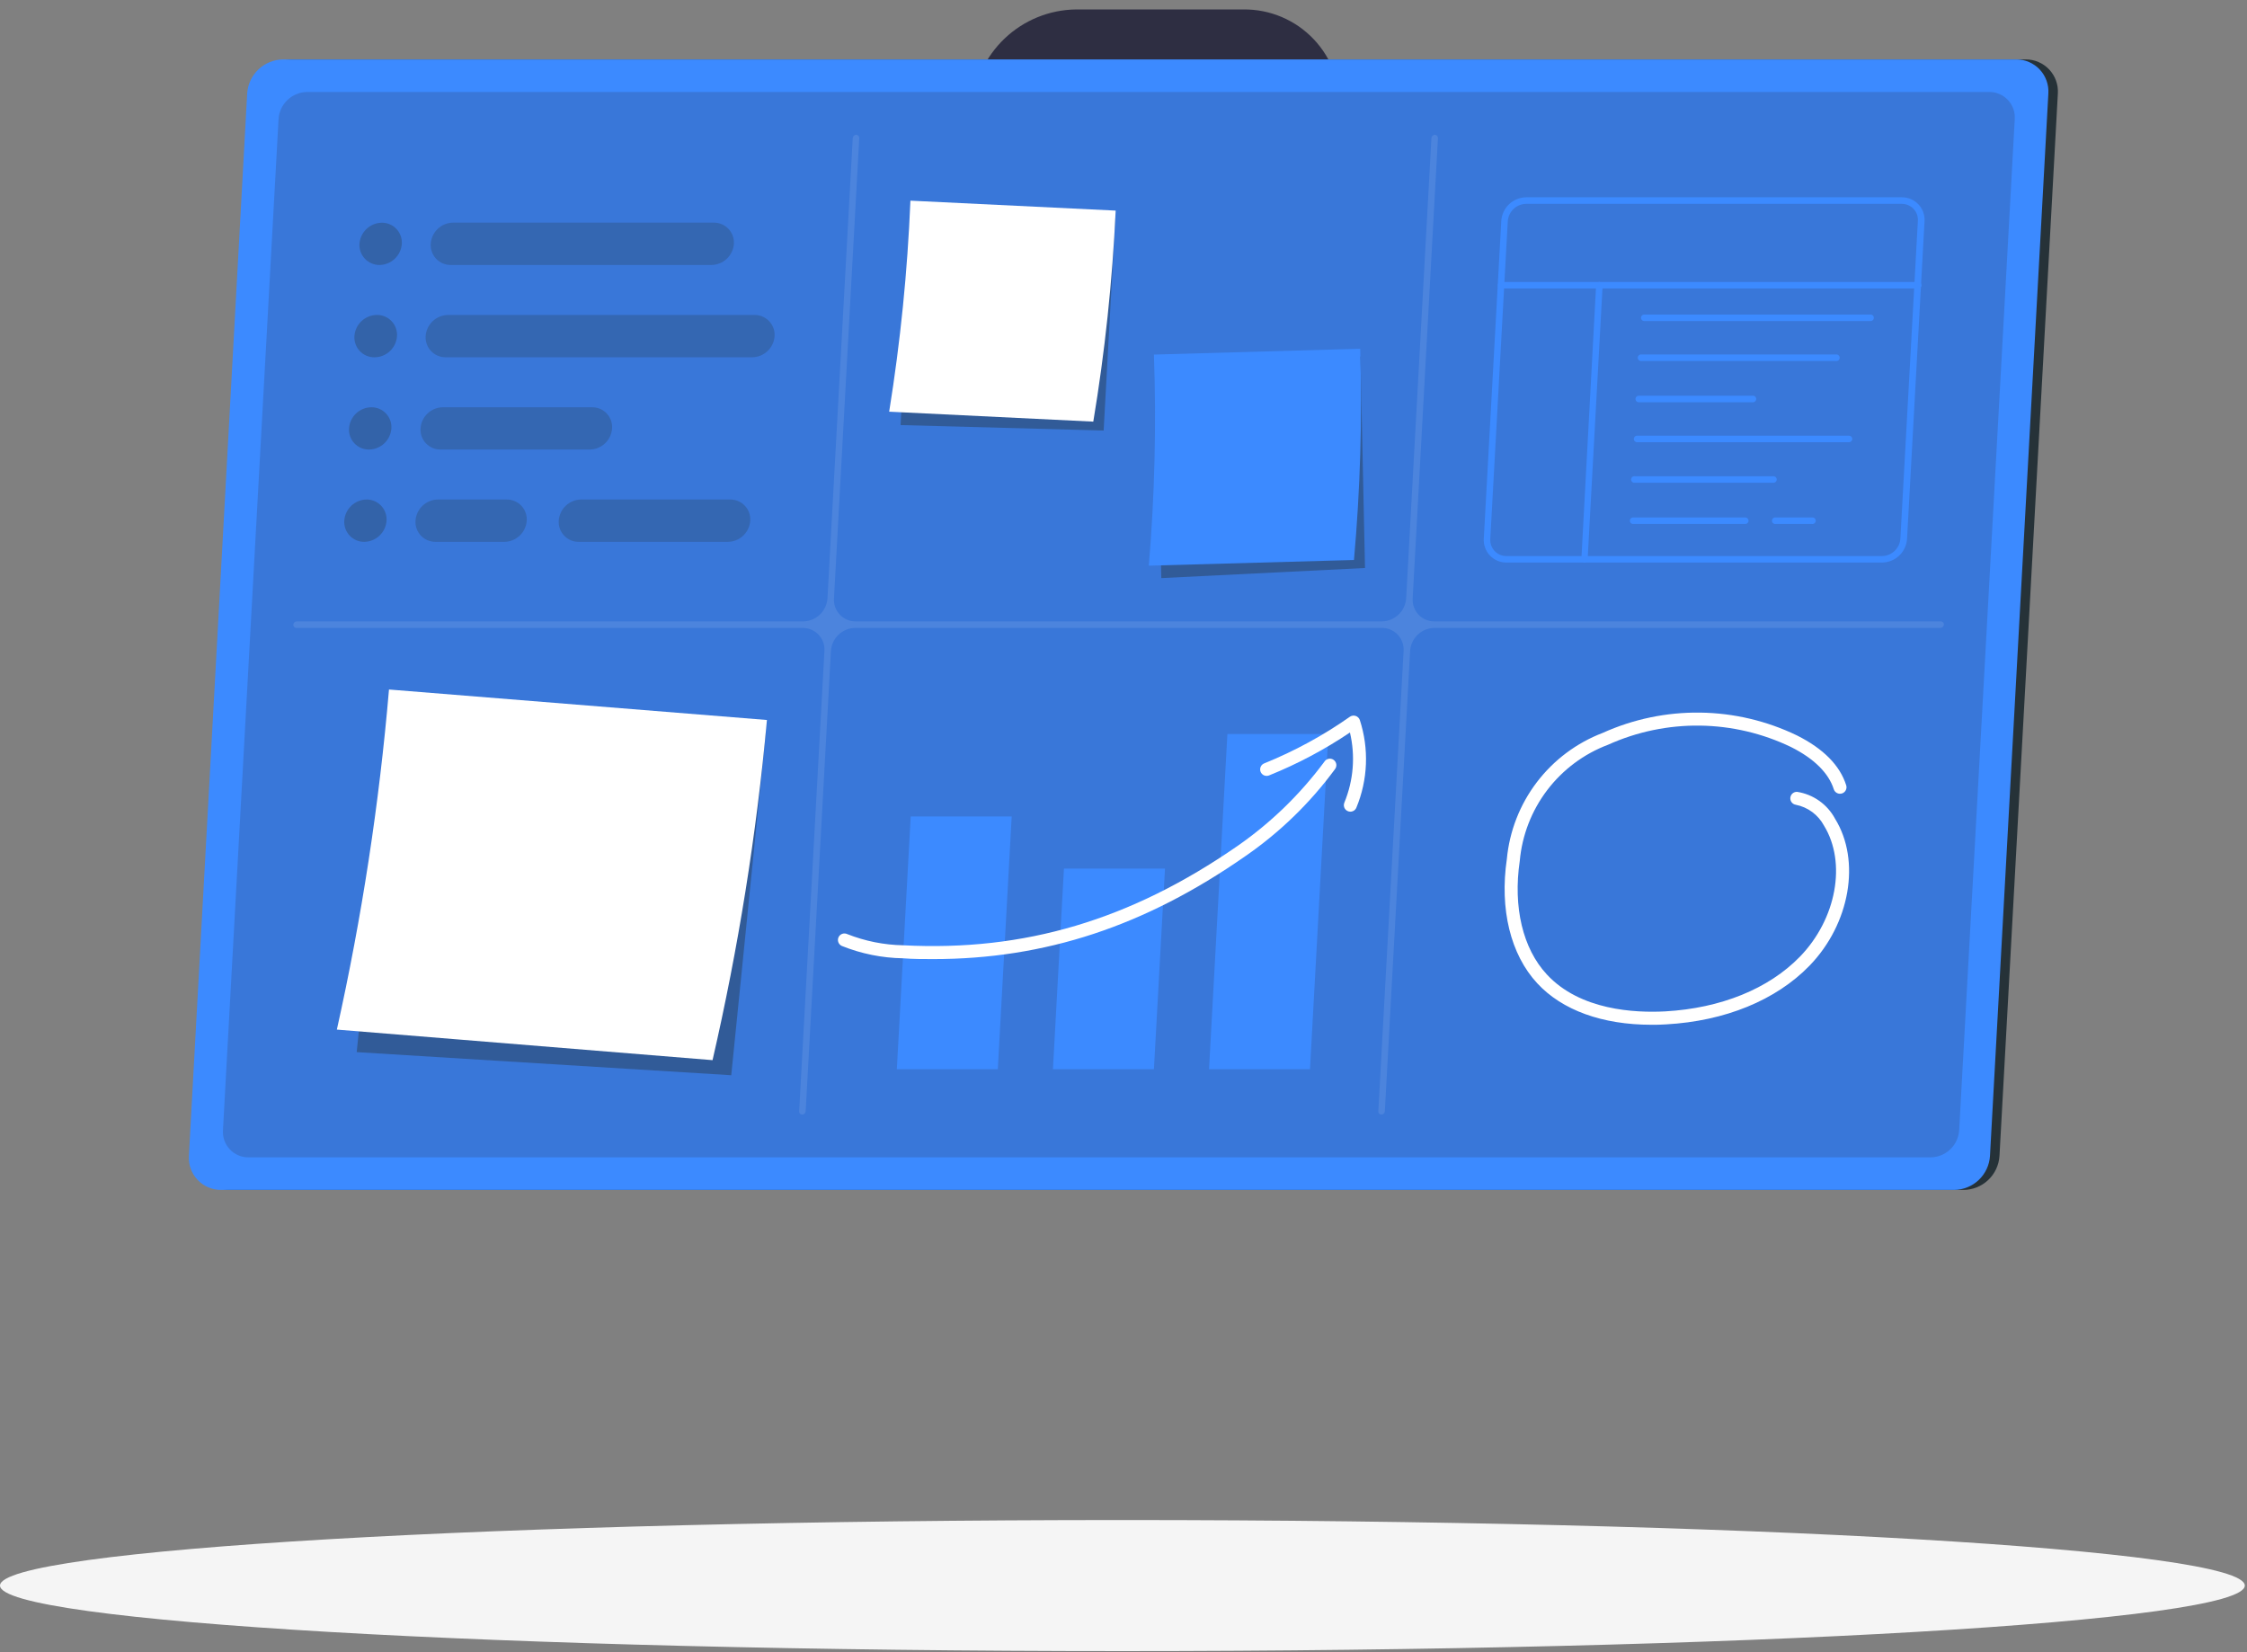 <svg width="238" height="175" viewBox="0 0 238 175" fill="none" xmlns="http://www.w3.org/2000/svg">
<rect x="0" y="0" width="238" height="175" fill="#808080" stroke="none"/>
<path d="M118.884 174.882C184.541 174.882 237.767 171.774 237.767 167.941C237.767 164.108 184.541 161 118.884 161C53.226 161 0 164.108 0 167.941C0 171.774 53.226 174.882 118.884 174.882Z" fill="#F5F5F5"/>
<path d="M207.968 126.035H24.384C23.921 126.035 23.463 125.941 23.037 125.759C22.611 125.576 22.228 125.308 21.91 124.971C21.591 124.635 21.345 124.237 21.186 123.802C21.028 123.367 20.959 122.904 20.986 122.441L27.188 9.886C27.254 8.92 27.681 8.014 28.385 7.348C29.088 6.682 30.017 6.306 30.985 6.293H214.569C215.032 6.292 215.491 6.386 215.916 6.569C216.342 6.752 216.726 7.02 217.044 7.356C217.362 7.693 217.608 8.091 217.767 8.526C217.926 8.961 217.994 9.424 217.967 9.886L211.783 122.441C211.72 123.412 211.292 124.323 210.584 124.99C209.876 125.657 208.941 126.03 207.968 126.035Z" fill="#263238"/>
<path d="M130.732 25.433H112.985C111.594 25.45 110.215 25.18 108.934 24.638C107.653 24.097 106.497 23.297 105.54 22.287C104.583 21.278 103.844 20.082 103.371 18.774C102.898 17.466 102.701 16.075 102.791 14.687L102.969 11.407C103.159 8.609 104.395 5.984 106.432 4.056C108.469 2.128 111.157 1.037 113.962 1.001H131.7C133.091 0.985 134.47 1.256 135.75 1.798C137.031 2.34 138.186 3.14 139.143 4.149C140.1 5.158 140.838 6.354 141.312 7.661C141.785 8.968 141.984 10.36 141.895 11.747L141.716 15.026C141.523 17.822 140.287 20.443 138.252 22.37C136.218 24.298 133.534 25.391 130.732 25.433Z" fill="#2E2E42"/>
<path d="M206.988 126.035H23.404C22.941 126.035 22.482 125.941 22.057 125.759C21.631 125.576 21.247 125.308 20.929 124.971C20.611 124.635 20.365 124.237 20.206 123.802C20.047 123.367 19.979 122.904 20.006 122.441L26.182 9.886C26.248 8.92 26.675 8.014 27.379 7.348C28.082 6.682 29.011 6.306 29.979 6.293H213.563C214.026 6.292 214.485 6.386 214.91 6.569C215.336 6.752 215.72 7.02 216.038 7.356C216.356 7.693 216.602 8.091 216.761 8.526C216.92 8.961 216.988 9.424 216.961 9.886L210.777 122.441C210.715 123.407 210.29 124.315 209.587 124.981C208.885 125.647 207.956 126.024 206.988 126.035Z" fill="#3C8AFF"/>
<path opacity="0.2" d="M26.334 122.586C25.962 122.59 25.594 122.518 25.252 122.373C24.91 122.228 24.602 122.014 24.347 121.744C24.091 121.475 23.895 121.155 23.769 120.806C23.643 120.457 23.591 120.085 23.615 119.714L29.503 12.614C29.552 11.842 29.891 11.117 30.452 10.585C31.012 10.053 31.754 9.752 32.527 9.742H210.682C211.054 9.738 211.422 9.811 211.764 9.955C212.106 10.1 212.414 10.314 212.669 10.584C212.925 10.853 213.122 11.173 213.247 11.522C213.373 11.872 213.426 12.243 213.401 12.614L207.514 119.714C207.464 120.488 207.124 121.213 206.562 121.746C205.999 122.279 205.256 122.579 204.481 122.586H26.334Z" fill="#2E2E42"/>
<path opacity="0.1" d="M205.586 65.82H151.938C151.623 65.824 151.31 65.763 151.019 65.64C150.728 65.517 150.466 65.335 150.249 65.106C150.032 64.877 149.865 64.606 149.758 64.309C149.651 64.012 149.607 63.696 149.628 63.381L152.304 14.627C152.306 14.582 152.299 14.538 152.284 14.497C152.269 14.455 152.246 14.417 152.216 14.384C152.186 14.352 152.149 14.326 152.109 14.307C152.069 14.289 152.025 14.279 151.981 14.278C151.887 14.28 151.798 14.317 151.731 14.382C151.663 14.446 151.622 14.533 151.616 14.627L148.94 63.381C148.895 64.032 148.609 64.643 148.138 65.094C147.666 65.545 147.043 65.804 146.391 65.82H90.645C90.329 65.824 90.016 65.763 89.725 65.64C89.435 65.517 89.172 65.335 88.955 65.106C88.738 64.877 88.571 64.606 88.464 64.309C88.357 64.012 88.313 63.696 88.334 63.381L91.01 14.627C91.012 14.582 91.006 14.538 90.99 14.497C90.975 14.455 90.952 14.417 90.922 14.384C90.892 14.352 90.856 14.326 90.815 14.307C90.775 14.289 90.731 14.279 90.687 14.278C90.594 14.28 90.504 14.317 90.437 14.382C90.369 14.446 90.328 14.533 90.322 14.627L87.646 63.381C87.601 64.032 87.316 64.643 86.844 65.094C86.373 65.545 85.749 65.804 85.097 65.82H31.432C31.338 65.819 31.248 65.856 31.18 65.92C31.112 65.985 31.071 66.074 31.067 66.168C31.064 66.212 31.071 66.255 31.086 66.297C31.102 66.338 31.125 66.375 31.155 66.407C31.185 66.439 31.222 66.464 31.262 66.481C31.302 66.499 31.346 66.508 31.39 66.508H85.012C85.328 66.505 85.641 66.567 85.932 66.691C86.223 66.814 86.485 66.997 86.702 67.226C86.919 67.456 87.086 67.728 87.193 68.025C87.3 68.323 87.344 68.639 87.323 68.954L84.647 117.7C84.642 117.745 84.647 117.791 84.661 117.833C84.675 117.876 84.698 117.915 84.729 117.948C84.759 117.981 84.797 118.007 84.838 118.025C84.88 118.042 84.925 118.05 84.97 118.049C85.063 118.047 85.152 118.01 85.22 117.946C85.288 117.881 85.329 117.794 85.335 117.7L88.011 68.954C88.051 68.301 88.336 67.687 88.808 67.234C89.28 66.781 89.905 66.521 90.56 66.508H146.281C146.603 66.494 146.924 66.548 147.224 66.667C147.524 66.786 147.796 66.966 148.021 67.197C148.246 67.428 148.42 67.704 148.532 68.007C148.643 68.31 148.69 68.632 148.668 68.954L145.992 117.7C145.987 117.745 145.992 117.791 146.006 117.833C146.02 117.876 146.043 117.915 146.074 117.948C146.104 117.981 146.142 118.007 146.183 118.025C146.225 118.042 146.27 118.05 146.315 118.049C146.408 118.047 146.497 118.01 146.565 117.946C146.632 117.881 146.673 117.794 146.68 117.7L149.356 68.954C149.396 68.301 149.681 67.687 150.153 67.234C150.625 66.781 151.25 66.521 151.904 66.508H205.527C205.619 66.506 205.707 66.47 205.775 66.408C205.842 66.345 205.884 66.26 205.892 66.168C205.896 66.125 205.891 66.081 205.877 66.04C205.863 65.999 205.842 65.961 205.813 65.929C205.785 65.896 205.75 65.87 205.711 65.851C205.672 65.832 205.63 65.822 205.586 65.82Z" fill="white"/>
<path opacity="0.4" d="M118.129 23.114H96.593L95.387 45.024L116.897 45.601L118.129 23.114Z" fill="#263238"/>
<path d="M115.8 44.658L94.18 43.605C95.371 36.206 96.122 28.742 96.431 21.254L118.171 22.307C117.822 29.798 117.031 37.261 115.8 44.658Z" fill="white"/>
<path opacity="0.4" d="M144.097 37.752L122.527 39.4L123.003 61.233L144.581 60.163L144.097 37.752Z" fill="#263238"/>
<path d="M143.411 59.313L121.68 59.916C122.306 52.481 122.487 45.014 122.223 37.557L144.073 36.937C144.297 44.402 144.076 51.874 143.411 59.313Z" fill="#3C8AFF"/>
<path opacity="0.4" d="M81.116 77.586L41.358 76.074L37.781 111.44L77.454 113.887L81.116 77.586Z" fill="#263238"/>
<path d="M75.472 112.289L35.68 109.052C38.324 97.183 40.169 85.149 41.202 73.032L81.232 76.26C80.127 88.386 78.203 100.423 75.472 112.289Z" fill="white"/>
<g style="mix-blend-mode:multiply" opacity="0.3">
<path d="M40.198 28.066C39.908 28.068 39.622 28.01 39.355 27.896C39.089 27.782 38.849 27.615 38.65 27.405C38.451 27.195 38.297 26.946 38.198 26.674C38.099 26.402 38.057 26.112 38.074 25.823C38.119 25.222 38.387 24.659 38.825 24.246C39.264 23.832 39.842 23.598 40.444 23.589C40.734 23.587 41.02 23.645 41.286 23.759C41.552 23.872 41.791 24.04 41.99 24.25C42.188 24.46 42.341 24.709 42.439 24.982C42.537 25.254 42.578 25.543 42.56 25.832C42.517 26.432 42.251 26.995 41.814 27.409C41.377 27.822 40.8 28.057 40.198 28.066Z" fill="#263238"/>
<path opacity="0.8" d="M75.321 28.067H47.737C47.448 28.068 47.161 28.011 46.895 27.897C46.629 27.783 46.39 27.616 46.191 27.405C45.993 27.195 45.84 26.946 45.742 26.674C45.644 26.402 45.603 26.113 45.622 25.824C45.66 25.221 45.925 24.655 46.363 24.239C46.801 23.824 47.379 23.588 47.983 23.581H75.61C75.9 23.579 76.186 23.637 76.453 23.751C76.719 23.864 76.959 24.032 77.158 24.242C77.358 24.452 77.511 24.701 77.61 24.973C77.709 25.245 77.751 25.535 77.734 25.824C77.691 26.434 77.418 27.005 76.97 27.421C76.522 27.837 75.933 28.068 75.321 28.067Z" fill="#263238"/>
<path d="M39.663 37.845C39.373 37.848 39.086 37.791 38.819 37.678C38.552 37.565 38.312 37.397 38.112 37.187C37.913 36.976 37.759 36.727 37.661 36.454C37.562 36.182 37.521 35.892 37.54 35.602C37.58 34.994 37.85 34.425 38.295 34.008C38.74 33.592 39.326 33.36 39.935 33.359C40.224 33.358 40.511 33.415 40.777 33.529C41.043 33.643 41.282 33.81 41.481 34.021C41.679 34.231 41.832 34.48 41.93 34.752C42.028 35.024 42.069 35.314 42.051 35.602C42.01 36.209 41.741 36.777 41.298 37.193C40.855 37.609 40.271 37.842 39.663 37.845Z" fill="#263238"/>
<path opacity="0.8" d="M79.675 37.845H47.206C46.916 37.847 46.629 37.789 46.363 37.675C46.097 37.562 45.857 37.394 45.657 37.184C45.458 36.974 45.305 36.725 45.206 36.453C45.107 36.181 45.065 35.891 45.082 35.602C45.124 34.999 45.392 34.435 45.83 34.019C46.269 33.604 46.848 33.369 47.452 33.359H79.921C80.211 33.358 80.498 33.416 80.764 33.529C81.03 33.643 81.27 33.81 81.47 34.02C81.669 34.23 81.823 34.479 81.921 34.752C82.02 35.024 82.063 35.313 82.045 35.602C82.003 36.205 81.736 36.77 81.297 37.185C80.858 37.6 80.279 37.836 79.675 37.845Z" fill="#263238"/>
<path d="M39.085 47.614C38.796 47.617 38.51 47.56 38.244 47.447C37.978 47.334 37.738 47.168 37.539 46.958C37.341 46.748 37.188 46.5 37.09 46.228C36.992 45.957 36.95 45.668 36.969 45.38C37.008 44.777 37.273 44.211 37.71 43.795C38.148 43.379 38.727 43.144 39.331 43.137C39.621 43.134 39.908 43.191 40.175 43.304C40.442 43.417 40.683 43.584 40.882 43.795C41.081 44.005 41.235 44.255 41.334 44.528C41.432 44.8 41.474 45.09 41.455 45.38C41.412 45.981 41.145 46.545 40.706 46.959C40.267 47.373 39.688 47.607 39.085 47.614Z" fill="#263238"/>
<path opacity="0.8" d="M62.469 47.614H46.659C46.37 47.617 46.084 47.56 45.818 47.447C45.552 47.334 45.312 47.168 45.114 46.958C44.915 46.748 44.762 46.5 44.664 46.228C44.566 45.957 44.525 45.668 44.544 45.38C44.582 44.777 44.847 44.211 45.285 43.795C45.722 43.379 46.301 43.144 46.905 43.137H62.715C63.005 43.134 63.292 43.191 63.558 43.304C63.825 43.417 64.065 43.585 64.263 43.795C64.462 44.006 64.615 44.255 64.713 44.528C64.81 44.801 64.85 45.091 64.83 45.38C64.79 45.981 64.524 46.545 64.087 46.959C63.649 47.373 63.071 47.607 62.469 47.614Z" fill="#263238"/>
<path opacity="0.8" d="M77.105 57.393H61.295C61.006 57.395 60.72 57.337 60.454 57.223C60.188 57.109 59.948 56.942 59.75 56.732C59.551 56.521 59.398 56.272 59.3 56C59.203 55.728 59.161 55.439 59.18 55.15C59.221 54.548 59.486 53.983 59.923 53.568C60.361 53.152 60.939 52.917 61.542 52.907H77.352C77.641 52.906 77.927 52.963 78.193 53.077C78.459 53.191 78.699 53.358 78.897 53.569C79.096 53.779 79.249 54.028 79.347 54.3C79.445 54.572 79.486 54.861 79.467 55.15C79.427 55.752 79.161 56.317 78.724 56.732C78.286 57.148 77.709 57.383 77.105 57.393Z" fill="#263238"/>
<path d="M38.581 57.393C38.291 57.395 38.005 57.337 37.739 57.223C37.473 57.109 37.234 56.942 37.035 56.732C36.837 56.521 36.684 56.272 36.586 56C36.488 55.728 36.447 55.439 36.465 55.15C36.506 54.548 36.771 53.983 37.209 53.568C37.646 53.152 38.224 52.917 38.827 52.907C39.116 52.906 39.403 52.963 39.669 53.077C39.934 53.191 40.174 53.358 40.373 53.569C40.571 53.779 40.724 54.028 40.822 54.3C40.92 54.572 40.961 54.861 40.942 55.15C40.902 55.752 40.637 56.317 40.199 56.732C39.762 57.148 39.184 57.383 38.581 57.393Z" fill="#263238"/>
<path opacity="0.8" d="M53.421 57.393H46.124C45.834 57.395 45.548 57.337 45.282 57.223C45.016 57.109 44.776 56.942 44.578 56.732C44.38 56.521 44.227 56.272 44.129 56C44.031 55.728 43.99 55.439 44.008 55.15C44.049 54.548 44.314 53.983 44.752 53.568C45.189 53.152 45.767 52.917 46.37 52.907H53.667C53.957 52.904 54.245 52.961 54.512 53.075C54.779 53.188 55.019 53.355 55.219 53.565C55.418 53.776 55.572 54.025 55.67 54.298C55.769 54.571 55.81 54.861 55.791 55.15C55.751 55.754 55.484 56.319 55.045 56.735C54.606 57.151 54.026 57.386 53.421 57.393Z" fill="#263238"/>
</g>
<path d="M107.158 86.481H96.462L94.992 113.249H105.688L107.158 86.481Z" fill="#3C8AFF"/>
<path d="M123.395 92.002H112.691L111.527 113.249H122.223L123.395 92.002Z" fill="#3C8AFF"/>
<path d="M140.7 77.747H130.004L128.059 113.249H138.754L140.7 77.747Z" fill="#3C8AFF"/>
<path d="M98.847 101.586C97.785 101.586 96.715 101.586 95.636 101.501C93.416 101.463 91.222 101.02 89.162 100.192C88.995 100.116 88.865 99.977 88.799 99.805C88.734 99.633 88.739 99.443 88.814 99.275C88.852 99.192 88.905 99.117 88.972 99.055C89.038 98.993 89.117 98.945 89.202 98.913C89.287 98.882 89.378 98.868 89.469 98.871C89.56 98.875 89.649 98.897 89.732 98.935C91.626 99.685 93.641 100.088 95.678 100.124C108.515 100.787 119.754 97.44 131.07 89.607C134.601 87.153 137.708 84.14 140.27 80.687C140.319 80.607 140.384 80.538 140.46 80.483C140.537 80.429 140.623 80.391 140.715 80.371C140.807 80.352 140.902 80.351 140.993 80.37C141.085 80.388 141.173 80.425 141.25 80.479C141.327 80.532 141.392 80.6 141.442 80.68C141.492 80.76 141.525 80.849 141.539 80.941C141.553 81.034 141.548 81.129 141.524 81.219C141.5 81.31 141.458 81.395 141.4 81.469C138.763 85.056 135.544 88.177 131.877 90.703C121.258 98.103 110.681 101.586 98.847 101.586Z" fill="white"/>
<path d="M143.028 85.971C142.914 85.971 142.803 85.944 142.703 85.89C142.603 85.837 142.517 85.76 142.454 85.666C142.391 85.572 142.353 85.463 142.341 85.351C142.33 85.238 142.347 85.124 142.39 85.02C143.362 82.665 143.57 80.065 142.985 77.586C140.303 79.393 137.438 80.913 134.439 82.123C134.355 82.16 134.264 82.18 134.172 82.181C134.08 82.183 133.988 82.166 133.903 82.131C133.817 82.097 133.74 82.045 133.675 81.98C133.61 81.915 133.558 81.838 133.523 81.752C133.489 81.667 133.471 81.576 133.473 81.484C133.474 81.392 133.494 81.301 133.531 81.216C133.568 81.132 133.621 81.056 133.688 80.993C133.755 80.93 133.834 80.881 133.921 80.849C137.121 79.555 140.162 77.899 142.985 75.913C143.073 75.853 143.174 75.815 143.279 75.801C143.385 75.787 143.492 75.797 143.593 75.831C143.694 75.864 143.786 75.921 143.861 75.995C143.937 76.07 143.995 76.161 144.03 76.261C145.018 79.301 144.889 82.594 143.665 85.546C143.613 85.672 143.524 85.78 143.411 85.856C143.297 85.931 143.164 85.971 143.028 85.971Z" fill="white"/>
<path d="M199.358 59.584H159.566C159.237 59.587 158.911 59.522 158.608 59.394C158.305 59.265 158.033 59.075 157.807 58.835C157.581 58.596 157.407 58.312 157.296 58.003C157.185 57.693 157.139 57.364 157.162 57.036L159.014 23.394C159.058 22.723 159.354 22.093 159.842 21.631C160.33 21.168 160.975 20.906 161.647 20.896H201.448C201.776 20.895 202.101 20.96 202.403 21.09C202.705 21.219 202.976 21.41 203.201 21.649C203.426 21.888 203.599 22.171 203.71 22.48C203.82 22.789 203.866 23.118 203.844 23.445L201.992 57.087C201.947 57.758 201.651 58.387 201.163 58.85C200.675 59.313 200.031 59.575 199.358 59.584ZM161.647 21.593C161.149 21.599 160.671 21.793 160.31 22.136C159.949 22.48 159.732 22.948 159.702 23.445L157.85 57.087C157.835 57.319 157.867 57.552 157.946 57.771C158.025 57.99 158.147 58.19 158.307 58.36C158.466 58.53 158.658 58.665 158.872 58.757C159.086 58.849 159.316 58.897 159.549 58.896H199.341C199.839 58.891 200.317 58.697 200.678 58.353C201.039 58.009 201.256 57.542 201.286 57.044L203.138 23.403C203.155 23.169 203.122 22.934 203.043 22.713C202.964 22.492 202.841 22.291 202.68 22.12C202.519 21.951 202.325 21.817 202.11 21.727C201.895 21.636 201.664 21.59 201.431 21.593H161.647Z" fill="#3C8AFF"/>
<path d="M203.122 30.556H158.946C158.864 30.543 158.79 30.501 158.736 30.438C158.682 30.375 158.652 30.295 158.652 30.212C158.652 30.129 158.682 30.048 158.736 29.985C158.79 29.922 158.864 29.88 158.946 29.867H203.122C203.172 29.86 203.223 29.863 203.271 29.876C203.32 29.89 203.364 29.914 203.403 29.947C203.441 29.98 203.472 30.02 203.493 30.066C203.514 30.111 203.525 30.161 203.525 30.212C203.525 30.262 203.514 30.312 203.493 30.357C203.472 30.403 203.441 30.444 203.403 30.476C203.364 30.509 203.32 30.533 203.271 30.547C203.223 30.561 203.172 30.564 203.122 30.556Z" fill="#3C8AFF"/>
<path d="M167.819 59.586C167.728 59.579 167.644 59.537 167.583 59.469C167.523 59.401 167.492 59.312 167.497 59.221L169.06 30.192C169.062 30.147 169.073 30.102 169.093 30.061C169.112 30.02 169.14 29.983 169.174 29.953C169.208 29.923 169.248 29.9 169.291 29.886C169.334 29.871 169.38 29.866 169.425 29.869C169.516 29.876 169.601 29.918 169.661 29.986C169.721 30.054 169.752 30.143 169.748 30.235L168.159 59.272C168.151 59.356 168.112 59.435 168.049 59.493C167.986 59.551 167.905 59.584 167.819 59.586Z" fill="#3C8AFF"/>
<path d="M198.072 34.005H174.107C174.025 33.992 173.95 33.95 173.896 33.887C173.842 33.824 173.813 33.744 173.812 33.661C173.813 33.578 173.842 33.498 173.896 33.434C173.95 33.371 174.025 33.33 174.107 33.317H198.072C198.122 33.309 198.172 33.312 198.221 33.326C198.269 33.339 198.314 33.363 198.352 33.396C198.391 33.429 198.421 33.469 198.442 33.515C198.464 33.561 198.474 33.611 198.474 33.661C198.474 33.711 198.464 33.761 198.442 33.807C198.421 33.852 198.391 33.893 198.352 33.926C198.314 33.958 198.269 33.982 198.221 33.996C198.172 34.01 198.122 34.013 198.072 34.005Z" fill="#3C8AFF"/>
<path d="M194.455 38.235H173.871C173.822 38.243 173.771 38.24 173.722 38.227C173.674 38.213 173.629 38.189 173.591 38.156C173.552 38.123 173.522 38.083 173.501 38.037C173.48 37.991 173.469 37.942 173.469 37.891C173.469 37.841 173.48 37.791 173.501 37.745C173.522 37.7 173.552 37.659 173.591 37.627C173.629 37.594 173.674 37.57 173.722 37.556C173.771 37.542 173.822 37.539 173.871 37.547H194.455C194.505 37.539 194.556 37.542 194.604 37.556C194.653 37.57 194.698 37.594 194.736 37.627C194.774 37.659 194.805 37.7 194.826 37.745C194.847 37.791 194.858 37.841 194.858 37.891C194.858 37.942 194.847 37.991 194.826 38.037C194.805 38.083 194.774 38.123 194.736 38.156C194.698 38.189 194.653 38.213 194.604 38.227C194.556 38.24 194.505 38.243 194.455 38.235Z" fill="#3C8AFF"/>
<path d="M185.611 42.602H173.633C173.583 42.61 173.532 42.607 173.484 42.594C173.436 42.58 173.391 42.556 173.352 42.523C173.314 42.49 173.283 42.45 173.262 42.404C173.241 42.358 173.23 42.309 173.23 42.258C173.23 42.208 173.241 42.158 173.262 42.113C173.283 42.067 173.314 42.026 173.352 41.994C173.391 41.961 173.436 41.937 173.484 41.923C173.532 41.91 173.583 41.907 173.633 41.914H185.611C185.661 41.907 185.712 41.91 185.76 41.923C185.809 41.937 185.854 41.961 185.892 41.994C185.93 42.026 185.961 42.067 185.982 42.113C186.003 42.158 186.014 42.208 186.014 42.258C186.014 42.309 186.003 42.358 185.982 42.404C185.961 42.45 185.93 42.49 185.892 42.523C185.854 42.556 185.809 42.58 185.76 42.594C185.712 42.607 185.661 42.61 185.611 42.602Z" fill="#3C8AFF"/>
<path d="M187.785 51.131H173.164C173.115 51.139 173.064 51.136 173.015 51.122C172.967 51.108 172.922 51.084 172.884 51.052C172.845 51.019 172.815 50.978 172.794 50.933C172.773 50.887 172.762 50.837 172.762 50.787C172.762 50.736 172.773 50.687 172.794 50.641C172.815 50.595 172.845 50.555 172.884 50.522C172.922 50.489 172.967 50.465 173.015 50.452C173.064 50.438 173.115 50.435 173.164 50.443H187.785C187.834 50.435 187.885 50.438 187.934 50.452C187.982 50.465 188.027 50.489 188.065 50.522C188.104 50.555 188.134 50.595 188.155 50.641C188.176 50.687 188.187 50.736 188.187 50.787C188.187 50.837 188.176 50.887 188.155 50.933C188.134 50.978 188.104 51.019 188.065 51.052C188.027 51.084 187.982 51.108 187.934 51.122C187.885 51.136 187.834 51.139 187.785 51.131Z" fill="#3C8AFF"/>
<path d="M184.91 55.498H172.923C172.841 55.485 172.766 55.443 172.712 55.38C172.659 55.317 172.629 55.237 172.629 55.154C172.629 55.071 172.659 54.99 172.712 54.927C172.766 54.864 172.841 54.822 172.923 54.81H184.91C184.992 54.822 185.067 54.864 185.12 54.927C185.174 54.99 185.204 55.071 185.204 55.154C185.204 55.237 185.174 55.317 185.12 55.38C185.067 55.443 184.992 55.485 184.91 55.498Z" fill="#3C8AFF"/>
<path d="M191.918 55.498H188.086C188.036 55.506 187.986 55.503 187.937 55.489C187.889 55.475 187.844 55.451 187.806 55.419C187.767 55.386 187.737 55.345 187.716 55.3C187.694 55.254 187.684 55.204 187.684 55.154C187.684 55.104 187.694 55.054 187.716 55.008C187.737 54.962 187.767 54.922 187.806 54.889C187.844 54.856 187.889 54.833 187.937 54.819C187.986 54.805 188.036 54.802 188.086 54.81H191.918C191.967 54.802 192.018 54.805 192.066 54.819C192.115 54.833 192.16 54.856 192.198 54.889C192.236 54.922 192.267 54.962 192.288 55.008C192.309 55.054 192.32 55.104 192.32 55.154C192.32 55.204 192.309 55.254 192.288 55.3C192.267 55.345 192.236 55.386 192.198 55.419C192.16 55.451 192.115 55.475 192.066 55.489C192.018 55.503 191.967 55.506 191.918 55.498Z" fill="#3C8AFF"/>
<path d="M195.844 46.841H173.399C173.307 46.841 173.218 46.804 173.153 46.739C173.087 46.674 173.051 46.585 173.051 46.493C173.051 46.401 173.087 46.312 173.153 46.246C173.218 46.181 173.307 46.145 173.399 46.145H195.844C195.936 46.145 196.025 46.181 196.09 46.246C196.155 46.312 196.192 46.401 196.192 46.493C196.192 46.585 196.155 46.674 196.09 46.739C196.025 46.804 195.936 46.841 195.844 46.841Z" fill="#3C8AFF"/>
<path d="M174.921 108.542C169.722 108.542 165.466 107.005 162.824 104.15C159.995 101.1 158.823 96.3 159.604 90.983C159.883 88.031 160.981 85.217 162.775 82.857C164.569 80.497 166.987 78.686 169.756 77.628C172.998 76.165 176.522 75.431 180.078 75.478C183.635 75.525 187.138 76.351 190.34 77.9C193.135 79.301 194.885 81.077 195.548 83.175C195.603 83.35 195.587 83.539 195.502 83.702C195.46 83.782 195.403 83.854 195.334 83.912C195.264 83.97 195.184 84.014 195.098 84.042C194.923 84.097 194.734 84.081 194.571 83.996C194.409 83.912 194.286 83.766 194.231 83.591C193.687 81.892 192.167 80.363 189.72 79.132C186.7 77.675 183.398 76.898 180.046 76.855C176.693 76.813 173.372 77.506 170.317 78.885C167.761 79.851 165.529 81.517 163.876 83.692C162.223 85.868 161.217 88.465 160.972 91.186C160.25 96.088 161.295 100.472 163.835 103.207C167.36 107.022 173.18 107.293 176.374 107.124C182.27 106.792 187.333 104.736 190.646 101.33C194.52 97.337 195.607 91.373 193.195 87.448C192.891 86.883 192.467 86.392 191.951 86.01C191.436 85.628 190.842 85.365 190.213 85.24C190.038 85.213 189.881 85.121 189.772 84.982C189.664 84.842 189.613 84.667 189.631 84.491C189.648 84.316 189.732 84.153 189.866 84.038C190 83.923 190.172 83.863 190.349 83.872C191.193 84.003 191.995 84.328 192.693 84.822C193.39 85.316 193.963 85.965 194.367 86.718C197.119 91.169 195.956 97.855 191.657 102.29C188.097 105.951 182.711 108.152 176.467 108.5C175.932 108.542 175.422 108.542 174.921 108.542Z" fill="white"/>
</svg>
